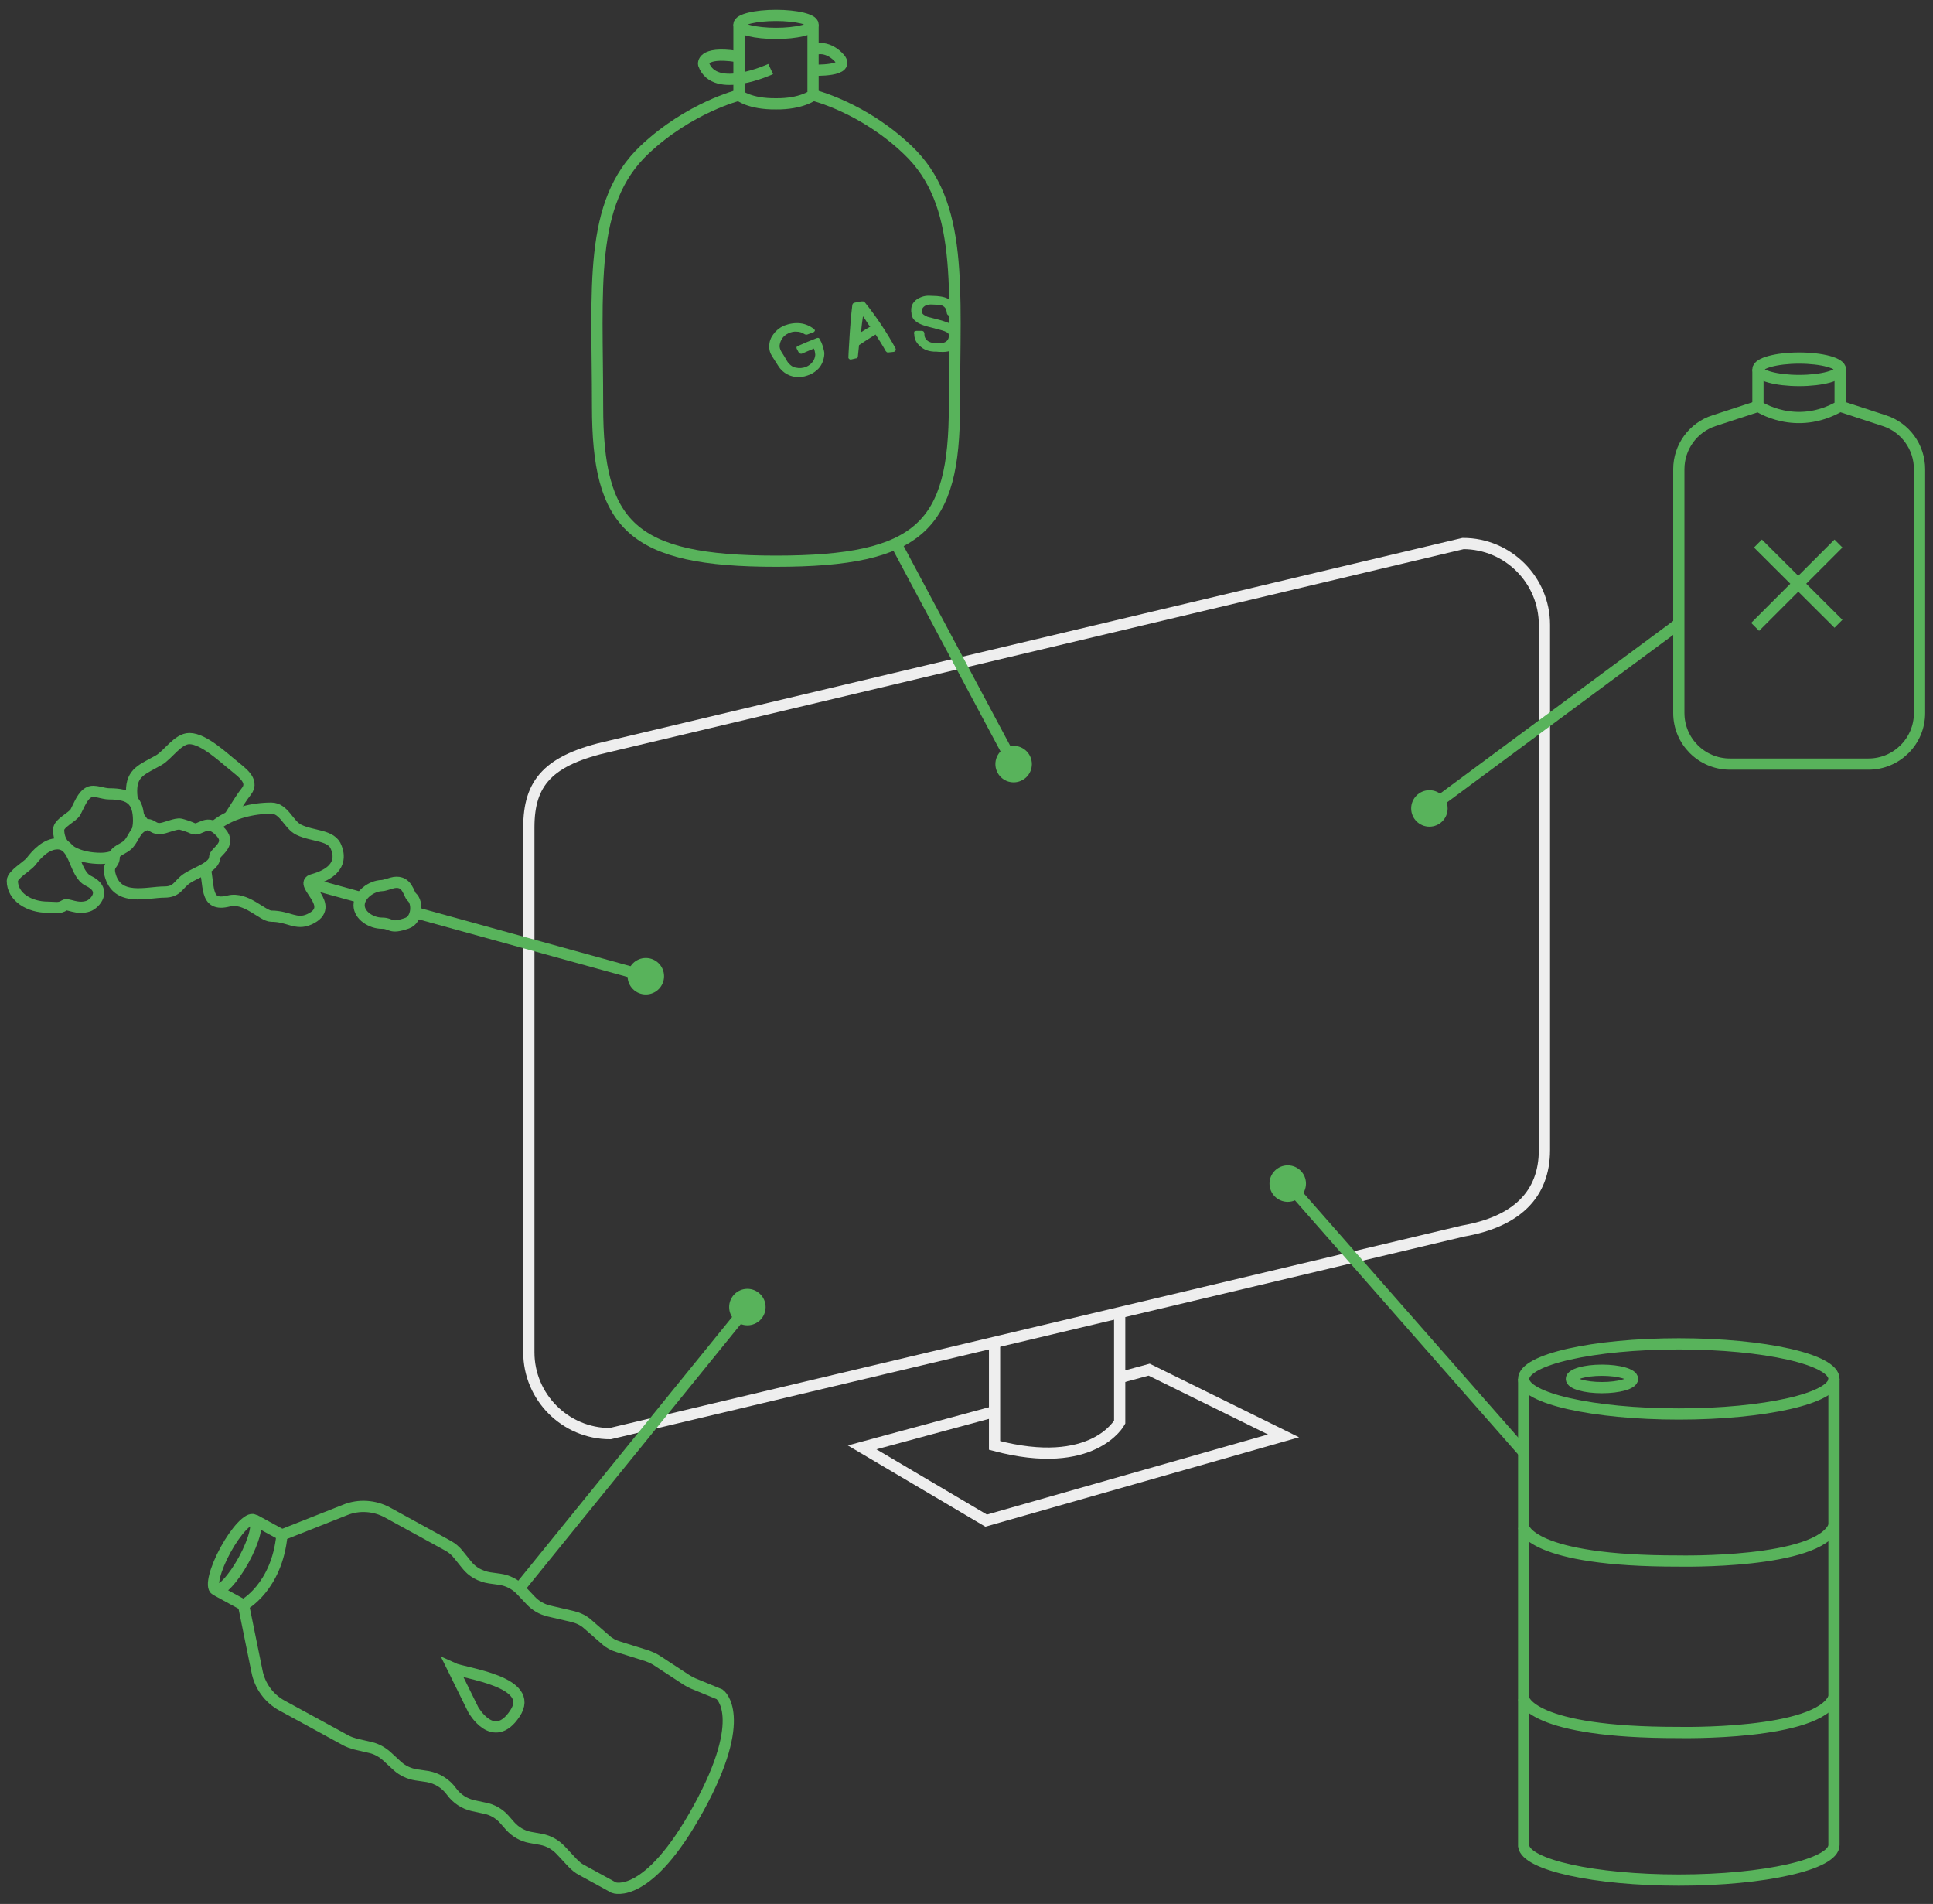 <?xml version="1.0" encoding="utf-8"?>
<!-- Generator: Adobe Illustrator 24.0.0, SVG Export Plug-In . SVG Version: 6.00 Build 0)  -->
<svg version="1.1" xmlns="http://www.w3.org/2000/svg" xmlns:xlink="http://www.w3.org/1999/xlink" x="0px" y="0px"
     viewBox="0 0 689 678.5" style="enable-background:new 0 0 689 678.5;" xml:space="preserve">
<style type="text/css">
	.st0{fill:#333333;}
	.st1{fill:none;stroke:#EEEEEE;stroke-width:4;stroke-miterlimit:10;}
	.st2{fill:#333333;stroke:#EEEEEE;stroke-width:4;stroke-miterlimit:10;}
	.st3{fill:none;stroke:#58B35B;stroke-width:4;stroke-miterlimit:10;}
	.st4{fill:#58B35B;}
	.st5{fill:#333333;stroke:#58B35B;stroke-width:4;stroke-miterlimit:10;}
</style>
    <g id="bg">
	<rect class="st0" width="689" height="678.5"/>
</g>
    <g id="ordi">
	<g>
		<polygon class="st1" points="409.6,488.1 457.5,511.7 351.5,541.9 307.3,515.8 		"/>
        <path class="st2" d="M399.1,468v38.8c0,0-9.4,17.7-44.6,8.3v-36.5"/>
        <path class="st1" d="M521.5,438.7l-304,72.2c-16,0-29-13-29-29V294.9c0-16,6.8-24.1,29-29l304-72.2c16,0,29,13,29,29v187.1
			C550.5,425.8,540.4,435.4,521.5,438.7z"/>
	</g>
</g>
    <g id="liens">
	<line class="st3" x1="266.4" y1="465.8" x2="173.2" y2="580.7"/>
        <line class="st3" x1="459" y1="421.8" x2="560.1" y2="536.9"/>
        <line class="st3" x1="509.5" y1="288.1" x2="610.4" y2="213.4"/>
        <line class="st3" x1="361.3" y1="272.3" x2="308.2" y2="172.8"/>
        <line class="st3" x1="230.2" y1="347.9" x2="105.9" y2="313.6"/>
        <circle class="st4" cx="230.2" cy="347.9" r="6.5"/>
        <circle class="st4" cx="361.3" cy="272.3" r="6.5"/>
        <circle class="st4" cx="509.5" cy="288.1" r="6.5"/>
        <circle class="st4" cx="459" cy="421.8" r="6.5"/>
        <circle class="st4" cx="266.4" cy="465.8" r="6.5"/>
</g>
    <g id="poison">
	<g>
		<path class="st5" d="M656,144.8l15.6,5.1c7.5,2.4,12.6,9.4,12.6,17.3v86.9c0,10.1-8.2,18.2-18.2,18.2h-24.7h-24.7
			c-10.1,0-18.2-8.2-18.2-18.2v-86.9c0-7.9,5.1-14.9,12.6-17.3l15.6-5.1"/>
        <ellipse class="st3" cx="641.3" cy="131.6" rx="14.7" ry="4"/>
        <path class="st3" d="M626.6,131.6v13.1c0,0,13.4,9.2,29.3,0v-13.1"/>
        <line class="st3" x1="626.6" y1="193.7" x2="655.3" y2="222.3"/>
        <line class="st3" x1="655.3" y1="193.7" x2="625.6" y2="223.4"/>
	</g>
</g>
    <g id="bidon">
	<path class="st5" d="M653.7,491.4v166.1c0,6.9-24.8,12.5-55.3,12.5c-30,0-54.4-5.4-55.3-12.1l0-0.4V491.4"/>
        <g>
		<ellipse class="st3" cx="598.4" cy="491.4" rx="55.3" ry="12.5"/>
            <path class="st3" d="M543.1,605.3c0,0,2,12.2,55.3,12.1c0,0,49.6,1.1,55.3-12.5"/>
            <path class="st3" d="M543.1,544.2c0,0,2,12.2,55.3,12.1c0,0,49.6,1.1,55.3-12.5"/>
            <ellipse class="st3" cx="571" cy="491.4" rx="10.9" ry="3.1"/>
	</g>
</g>
    <g id="gaz">
	<g>
		<g>
			<path class="st5" d="M289.8,33.9c0,0,17.8,4.3,33.7,19.5c20.1,19,16.7,49,16.7,91.4S328.2,200,276.6,200S213,187.2,213,144.8
				s-3.4-72.4,16.7-91.4c16-15.1,33.7-19.5,33.7-19.5"/>
		</g>
        <ellipse class="st3" cx="276.6" cy="8.7" rx="13.2" ry="3.2"/>
        <path class="st3" d="M289.8,8.7v25.2c0,0-4.1,3.2-13.2,3.1c-9.5,0.1-13.2-3.1-13.2-3.1V8.7"/>
        <path class="st3" d="M274.7,24.6c0,0-19.9,9.3-23.9-1.7c0,0-1-4.7,11.7-2.8"/>
        <path class="st3" d="M289.8,25c0,0,14.3,0.6,9.1-4.6c0,0-4-4.6-9.1-2.6"/>
        <g>
			<g>
				<path class="st4" d="M285.2,115.2c1.9,0.2,3.6,1,5,2.1c0.1,0.1,0.2,0.2,0.2,0.3c0.1,0.2,0.1,0.3-0.1,0.5
					c-0.1,0.2-0.3,0.3-0.6,0.4c-0.6,0.2-1.3,0.5-1.9,0.7c-0.3,0.1-0.6,0.1-1-0.1c0,0,0,0,0,0c-0.9-0.6-1.8-0.9-2.8-0.9
					c-1-0.1-2,0.1-3,0.6c-0.9,0.4-1.6,1-2.2,1.8c-0.5,0.8-0.8,1.6-0.9,2.4c-0.1,0.8,0.2,1.6,0.6,2.3c0.7,1.1,1.4,2.2,2,3.3
					c0.4,0.7,0.9,1.2,1.4,1.6c0.5,0.4,1.1,0.7,1.7,0.8c1.3,0.3,2.6,0.2,3.8-0.3c0.9-0.4,1.7-1,2.2-1.7c0.6-0.7,0.9-1.6,1-2.5
					c0-0.4-0.1-0.9-0.2-1.4c-0.1-0.3-0.2-0.6-0.3-0.9c-1.4,0.6-2.8,1.2-4.2,1.8c-0.2,0.1-0.4,0.1-0.7,0c-0.2-0.1-0.4-0.2-0.5-0.4
					c-0.2-0.4-0.5-0.9-0.7-1.3c-0.2-0.5-0.1-0.8,0.4-1c2.2-1,4.4-1.9,6.7-2.8c0.5-0.2,0.9-0.1,1.1,0.4c0.1,0.3,0.3,0.5,0.4,0.8
					c0.1,0.2,0.3,0.5,0.4,0.9c0.1,0.2,0.2,0.6,0.4,1.2c0.2,0.7,0.3,1.3,0.4,1.7c0.1,1-0.1,1.9-0.4,3c-0.4,1.1-0.9,2.1-1.7,2.9
					c-0.8,0.8-1.7,1.5-2.8,2c-1.4,0.6-2.8,1-4.2,1c-1.4,0-2.8-0.3-4.1-1c-1.3-0.7-2.4-1.7-3.2-3c-0.7-1.1-1.4-2.2-2.1-3.3
					c-0.8-1.2-1.2-2.5-1.1-3.9c0-1.4,0.5-2.8,1.4-4c0.9-1.3,2.1-2.3,3.7-3.1C281.4,115.3,283.3,115,285.2,115.2z"/>
                <path class="st4" d="M318.5,125.4c-0.6,0.1-1.2,0.1-1.9,0.2c-0.2,0-0.4,0-0.5-0.1c-0.1-0.1-0.2-0.2-0.4-0.4
					c-1.1-2-2.3-3.9-3.6-5.9c-2,1.2-4,2.5-5.9,3.8c-0.1,1.3-0.3,2.6-0.4,3.9c0,0.3-0.1,0.5-0.2,0.6c-0.1,0.1-0.2,0.2-0.5,0.2
					c-0.6,0.1-1.1,0.3-1.7,0.4c-0.2,0.1-0.4,0-0.6-0.1c-0.2-0.1-0.3-0.2-0.4-0.5c0-0.1,0.1-3,0.5-8.9c0.4-5.9,0.8-9.1,0.9-9.9
					c0.1-0.2,0.1-0.4,0.2-0.5c0.1-0.1,0.3-0.2,0.5-0.3c0.9-0.2,1.7-0.4,2.6-0.5c0.2,0,0.4,0,0.6,0c0.1,0.1,0.3,0.1,0.4,0.2
					c0.1,0.1,0.2,0.2,0.2,0.2c4.2,5.2,7.8,10.7,10.9,16.3c0,0.1,0,0.2,0.1,0.3C319.3,125,319.1,125.3,318.5,125.4z M309.7,115.8
					c-0.4-0.5-0.6-0.8-0.6-0.9c-0.1-0.1-0.1-0.2-0.2-0.3c-0.1-0.1-0.2-0.2-0.2-0.3c-0.1-0.2-0.3-0.4-0.4-0.6c-0.2-0.3-0.5-0.6-0.7-1
					c-0.3,1.9-0.5,3.8-0.7,5.7c1.1-0.7,2.2-1.4,3.4-2.1C309.9,116.1,309.7,115.9,309.7,115.8z"/>
                <path class="st4" d="M341.4,122.6c-0.4,0.9-1,1.5-1.6,1.9c-1.2,0.8-2.9,1-5,0.9c-0.7-0.1-1.4-0.1-2-0.1
					c-1.2-0.1-2.2-0.3-3.2-0.8c-1-0.5-1.8-1.2-2.5-2c-0.4-0.5-0.7-1-0.9-1.6c-0.2-0.6-0.3-1-0.3-1.4c0-0.3,0-0.5-0.1-0.6
					c0,0,0,0,0,0c0-0.3,0-0.5,0.1-0.7c0.1-0.2,0.3-0.2,0.7-0.3c0.6,0,1.3,0,1.9,0c0.5,0,0.8,0.2,0.9,0.6c0.1,0.2,0.1,0.3,0.1,0.5
					c0,0.1,0,0.2,0,0.3c0,0.2,0.1,0.4,0.1,0.7c0.2,0.6,0.6,1.1,1.1,1.5c0.6,0.4,1.2,0.6,1.9,0.7c0.7,0,1.4,0.1,2.1,0.1
					c0.9,0.1,1.6-0.1,2.2-0.4c0.6-0.3,1-0.8,1.2-1.4c0-0.2,0.1-0.4,0.1-0.5c0.1-0.7-0.1-1.2-0.4-1.4c-0.3-0.2-0.7-0.4-1.2-0.6
					c-0.5-0.2-1.3-0.4-2.4-0.7c-0.2,0-0.5-0.1-1.1-0.3c-1.6-0.4-2.9-0.7-4-1.1c-1.1-0.4-2-0.8-2.8-1.5c-0.8-0.6-1.2-1.4-1.4-2.4
					c0-0.1,0-0.2,0-0.3c0,0,0-0.2-0.1-0.6c0-0.3,0-0.7,0-1.1c0,0,0,0,0,0c0.1-0.9,0.4-1.7,1-2.4c0.6-0.7,1.4-1.3,2.5-1.7
					c1-0.4,2.1-0.6,3.3-0.5c0.8,0,1.6,0.1,2.4,0.1c0.9,0.1,1.9,0.2,2.8,0.5c0.9,0.3,1.7,0.7,2.5,1.3c0.7,0.5,1.3,1.2,1.7,2
					c0.4,0.8,0.6,1.7,0.5,2.6c0,0.3-0.1,0.6-0.2,0.7c-0.1,0.1-0.4,0.2-0.8,0.1c-0.7-0.1-1.3-0.2-2-0.2c-0.3,0-0.5-0.1-0.7-0.3
					c-0.2-0.2-0.3-0.4-0.3-0.6c-0.1-1-0.4-1.8-0.9-2.2c-0.5-0.5-1.3-0.8-2.4-0.8c-0.8,0-1.6-0.1-2.4-0.1c-0.8,0-1.5,0.2-2.1,0.5
					c-0.6,0.4-1,0.9-1.1,1.5c0,0,0,0,0,0c0,0.3,0,0.5,0,0.6c0,0.5,0.3,0.8,0.7,1.1c0.4,0.3,0.9,0.5,1.3,0.7c1.2,0.3,2.3,0.6,3.5,0.9
					c0.5,0.1,1,0.3,1.5,0.4c1,0.3,1.8,0.6,2.3,0.8c0.7,0.3,1.4,0.6,2.1,1c0.6,0.4,1.1,1,1.5,1.6c0.4,0.6,0.5,1.4,0.5,2.1
					C342.1,120.9,341.8,121.8,341.4,122.6z"/>
			</g>
		</g>
	</g>
</g>
    <g id="charbon">
	<path class="st5" d="M87.9,281.9c-6.4,8.2-9.2,18.7-20.5,18.7s-20.5-8.4-20.5-18.7c0-6.7,3.9-7.7,9.7-11c3.2-1.8,6.8-7.7,10.9-7.7
		c5.2,0,12.4,7,16.1,9.9C85.5,274.8,90.8,278.1,87.9,281.9z"/>
        <path class="st5" d="M72.6,307.3c-3.8-12,10.8-19.3,24.1-19.3c4.6,0,6.1,5.9,9.8,7.7c5.1,2.5,11.8,1.7,13.4,6.4
		c0.6,1.6,3.1,8.2-8.5,11.4c-5.4,1.5,9.1,9.4-1.1,14.1c-4.8,2.2-7.4-1.1-13.6-1.1c-3.1,0-9-7-15.2-5.4
		C72.4,323.4,75,315.1,72.6,307.3z"/>
        <path class="st5" d="M49.4,292.5c0,7.4-6,13.4-13.4,13.4s-15.1-2.8-15.1-10.2c0-2.4,4.9-4.4,6-6.3c1.3-2.4,2.5-6,4.9-7.1
		c1.8-0.9,4.9,0.6,7.1,0.6C46.3,282.9,49.4,285.1,49.4,292.5z"/>
        <path class="st5" d="M76.5,305.5c0,3.5-6.3,5.2-9.8,7.5c-3.2,2.1-3.4,4.9-8.1,4.9c-6.2,0-16.9,3.6-19.4-6.3
		c-0.9-3.7,1.5-3.5,1.5-6.1c0-2.4,3.3-2.8,5.1-4.7c2-2.2,2.6-5.8,6.1-6.8c2.1-0.6,2.5,1.3,4.9,1.3c2,0,5.8-2,7.6-1.6
		c1.5,0.4,3,0.9,4.3,1.5c2.7,1.3,5-4.2,10.1,1.5C82.7,301.1,76.5,303.6,76.5,305.5z"/>
        <path class="st5" d="M31.5,313.9c6.9,3.3,2.3,8.2,0,9c-4.1,1.4-7.3-1.1-8.5-0.3c-1.9,1.3-3.5,0.7-6,0.7c-6.5,0-12.6-3.6-12.6-9.4
		c0-2.2,5.3-5.2,6.6-6.8c2.1-2.8,5.5-6.4,9.5-6.4C27,300.7,26.3,311.4,31.5,313.9z"/>
        <path class="st5" d="M128,322.6c0,3.7,4.4,6.4,8.1,6.4c3.7,0,2.7,2.2,9,0c3.7-1.3,3.9-7.4,1.7-9.3c-1.2-1-1.5-5.9-6.3-5.2
		c-0.9,0.1-3.4,1.1-4.4,1.1C132.4,315.7,128,318.9,128,322.6z"/>
</g>
    <g id="bouteille">
	<path class="st5" d="M100.5,547l22.5-8.9c4.9-2,10.5-1.6,15.1,0.9l21.5,11.8c1.5,0.8,2.8,1.9,3.8,3.2l2.9,3.6c2,2.6,5,4.2,8.2,4.7
		l3.6,0.5c2.9,0.4,5.6,1.8,7.6,3.9l3.5,3.7c1.7,1.8,3.9,3.1,6.4,3.7l8.6,2c2,0.5,3.9,1.4,5.4,2.8l6.3,5.5c1.3,1.2,2.9,2,4.6,2.5
		l10.2,3.2c1.1,0.4,2.2,0.9,3.2,1.5l11,7.2c0.7,0.4,1.4,0.8,2.1,1.1l9.5,3.9c0,0,10.6,7.6-7.5,40.6s-30.2,28.3-30.2,28.3l-11.5-6.3
		c-1.2-0.6-2.2-1.5-3.2-2.5l-4.3-4.6c-1.9-2-4.3-3.3-6.9-3.8l-3.9-0.7c-2.7-0.5-5.2-1.9-7.1-4l-2.2-2.5c-1.8-2-4.2-3.4-6.8-3.9
		l-4.2-0.9c-3.2-0.7-5.9-2.5-7.8-5.1h0c-2-2.8-5.1-4.7-8.5-5.3l-4.1-0.6c-2.5-0.4-4.8-1.5-6.6-3.1l-3.9-3.6c-1.6-1.4-3.5-2.5-5.6-3
		l-5.6-1.3c-1.1-0.3-2.2-0.7-3.2-1.2l-22.9-12.5c-4.6-2.5-7.9-7-8.9-12.2L86.8,572"/>
        <g>
		<ellipse transform="matrix(0.48 -0.877 0.877 0.48 -442.525 361.609)" class="st3" cx="83.8" cy="554.1" rx="14.2" ry="3.7"/>
            <path class="st3" d="M76.9,566.6l9.9,5.4c0,0,11.9-6.3,13.7-25l-9.9-5.4"/>
	</g>
        <path class="st5" d="M161.4,594.5l7.3,14.8c0,0,7.2,12.8,14.8,1.4C191.3,599.2,165.5,596.4,161.4,594.5z"/>
</g>
</svg>
